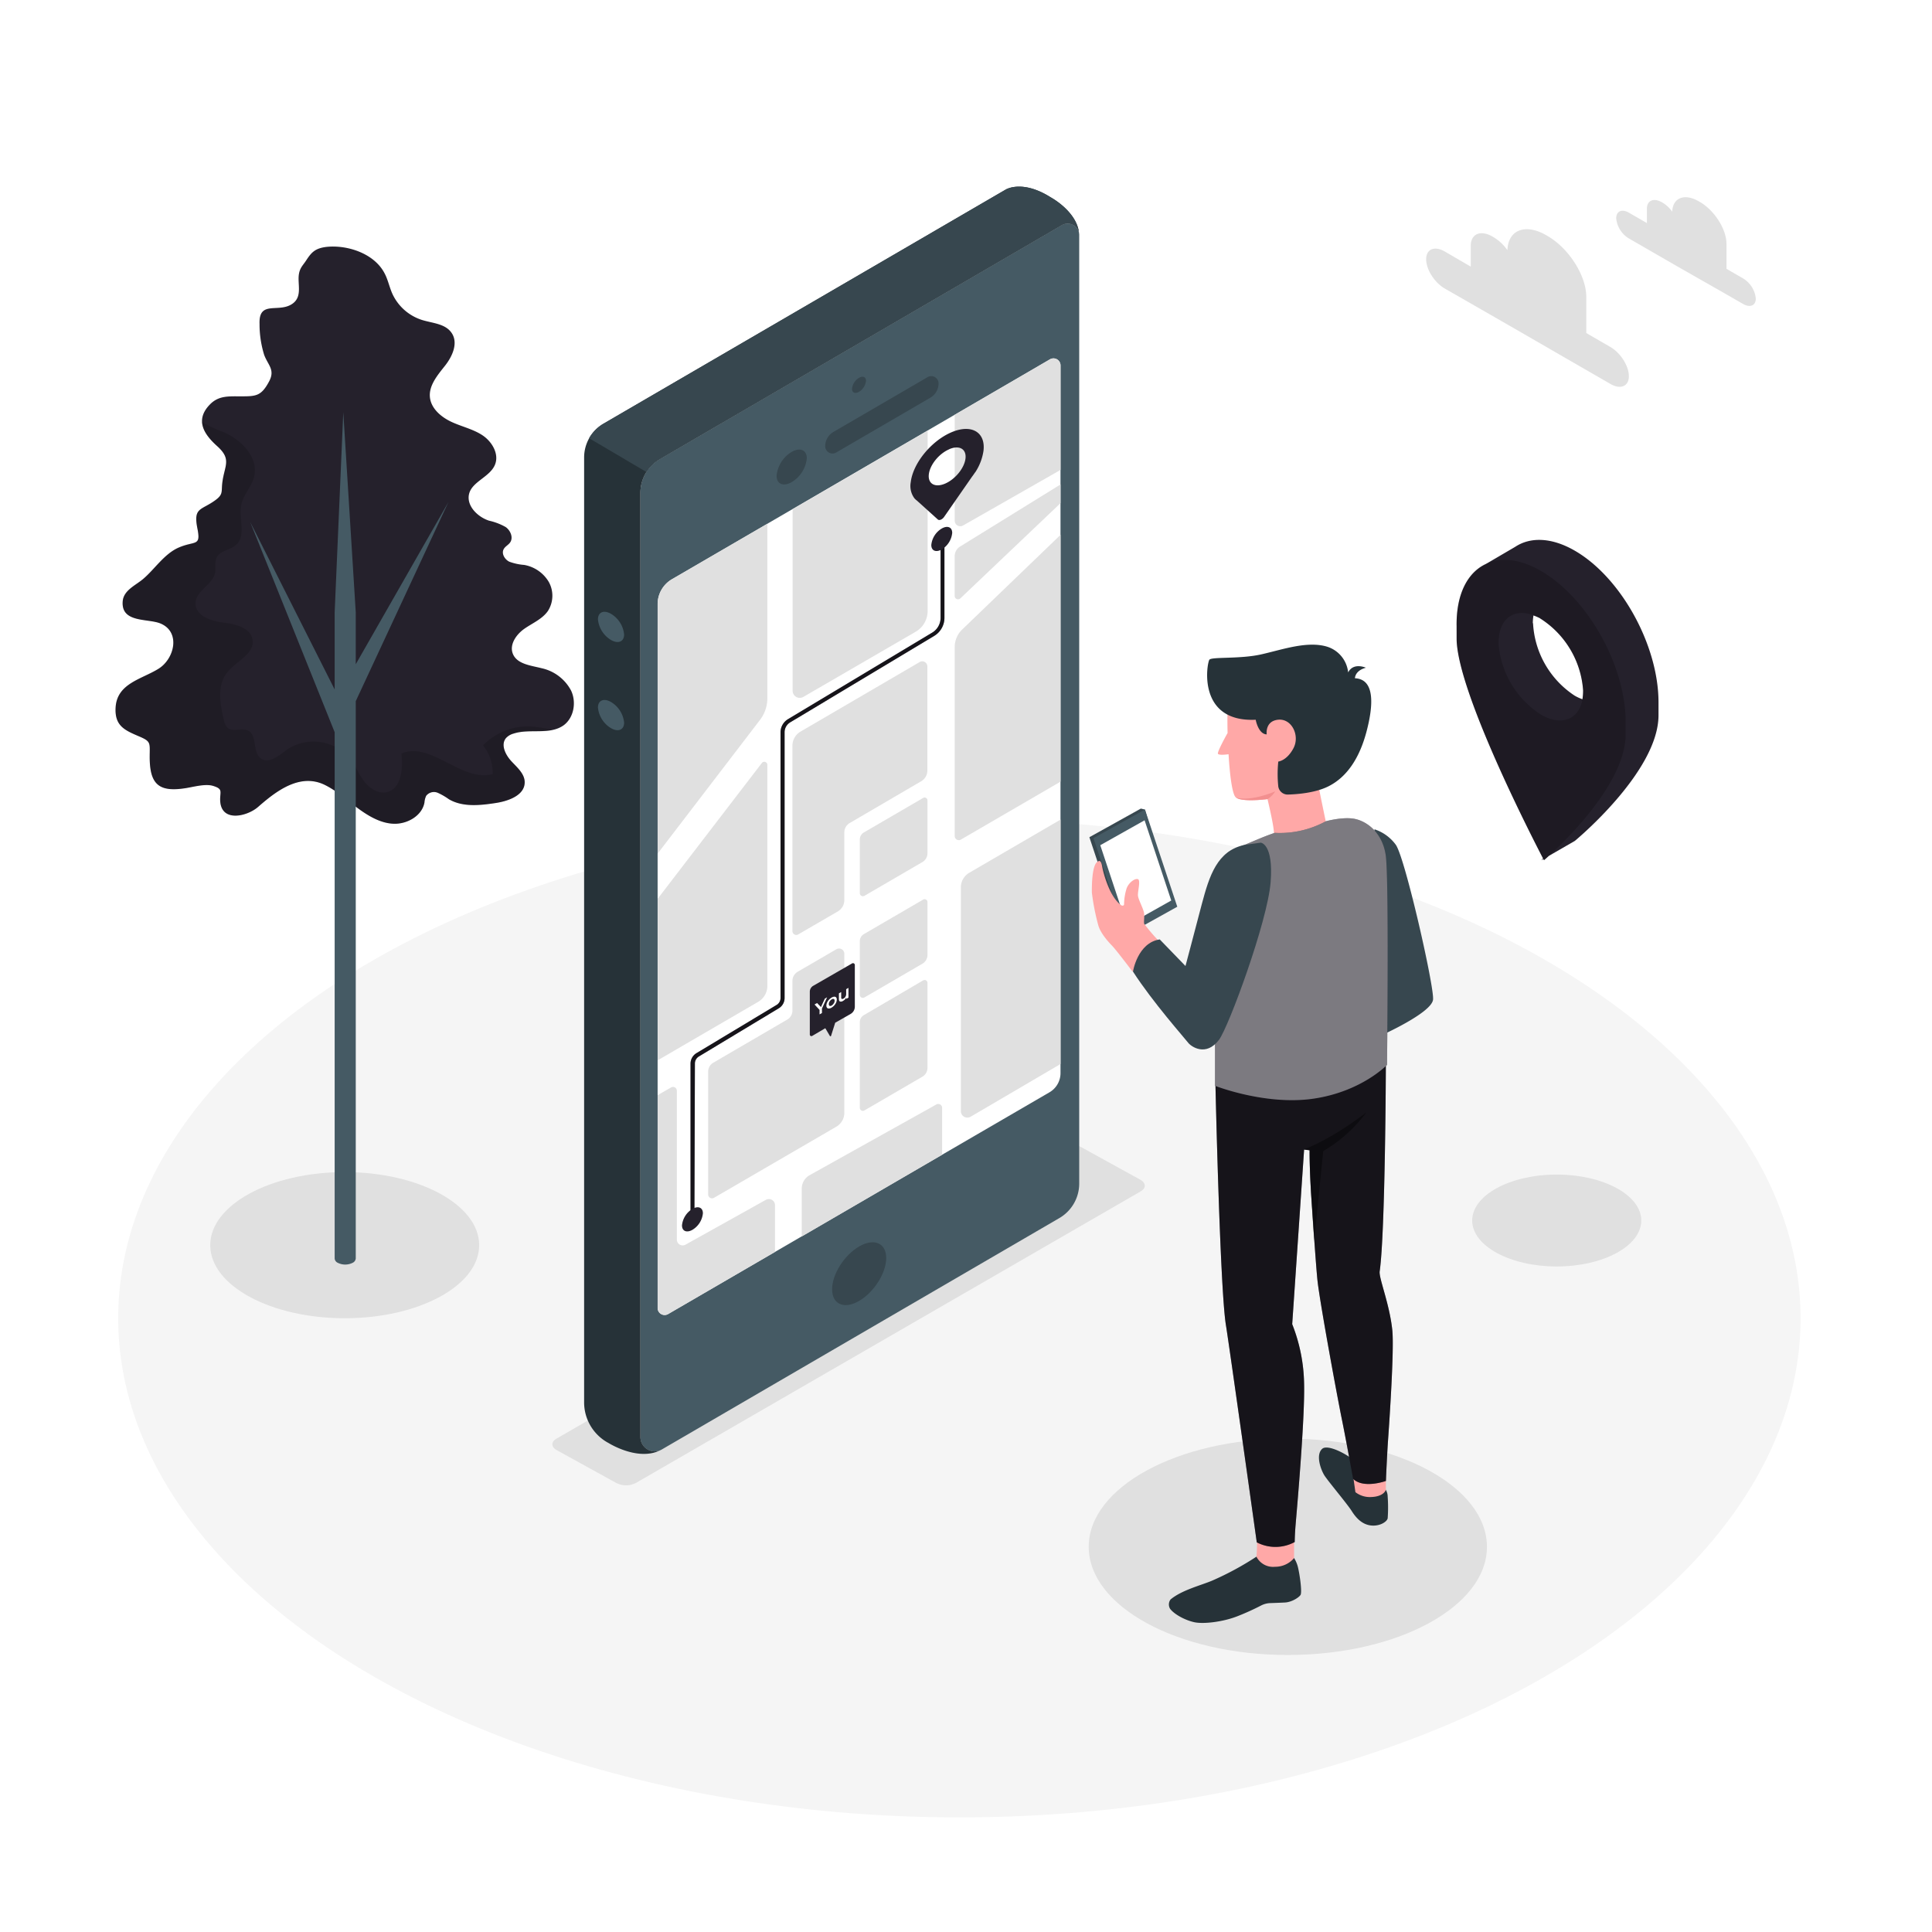 <svg class="animated" id="freepik_stories-directions" xmlns="http://www.w3.org/2000/svg" viewBox="0 0 500 500" version="1.1" xmlns:xlink="http://www.w3.org/1999/xlink" xmlns:svgjs="http://svgjs.com/svgjs"><style>svg#freepik_stories-directions:not(.animated) .animable {opacity: 0;}svg#freepik_stories-directions.animated #freepik--Locator--inject-150 {animation: 1.0s 1 forwards ease-out slideDown,1.5s Infinite  linear floating;animation-delay: 0s,1s;}svg#freepik_stories-directions.animated #freepik--Device--inject-150 {animation: 2.0s 1 forwards cubic-bezier(.36,-0.01,.5,1.38) zoomIn;animation-delay: 0s;}            @keyframes slideDown {                0% {                    opacity: 0;                    transform: translateY(-30px);                }                100% {                    opacity: 1;                    transform: translateY(0);                }            }                    @keyframes floating {                0% {                    opacity: 1;                    transform: translateY(0px);                }                50% {                    transform: translateY(-10px);                }                100% {                    opacity: 1;                    transform: translateY(0px);                }            }                    @keyframes zoomIn {                0% {                    opacity: 0;                    transform: scale(0.5);                }                100% {                    opacity: 1;                    transform: scale(1);                }            }        </style><g id="freepik--Floor--inject-150" class="animable" style="transform-origin: 248.29px 341.16px;"><ellipse cx="248.29" cy="341.16" rx="217.7" ry="129.18" style="fill: rgb(245, 245, 245); transform-origin: 248.29px 341.16px;" id="el0eb91ijoa6or" class="animable"></ellipse></g><g id="freepik--Shadows--inject-150" class="animable" style="transform-origin: 239.585px 362.276px;"><path id="freepik--freepik--shadow--inject-54--inject-150" d="M295.21,308.32,164.56,383.79a5.59,5.59,0,0,1-5.07,0L144,375.25c-1.4-.81-1.4-2.12,0-2.92l130.69-75.48a5.59,5.59,0,0,1,5.07,0l15.5,8.54C296.61,306.25,296.61,307.51,295.21,308.32Z" style="fill: rgb(224, 224, 224); transform-origin: 219.608px 340.32px;" class="animable"></path><ellipse cx="333.29" cy="400.31" rx="51.53" ry="28" style="fill: rgb(224, 224, 224); transform-origin: 333.29px 400.31px;" id="elzm3qhs5c2a" class="animable"></ellipse><ellipse cx="402.88" cy="315.87" rx="21.88" ry="11.89" style="fill: rgb(224, 224, 224); transform-origin: 402.88px 315.87px;" id="elq9tg6lfyam" class="animable"></ellipse><ellipse cx="89.21" cy="322.25" rx="34.8" ry="18.91" style="fill: rgb(224, 224, 224); transform-origin: 89.21px 322.25px;" id="elnuwn9vy2p6a" class="animable"></ellipse></g><g id="freepik--Clouds--inject-150" class="animable" style="transform-origin: 411.745px 75.573px;"><path d="M373.89,65.08,380.63,69V63.62c0-3.11,2.54-4.18,5.65-2.39l.23.14a11.7,11.7,0,0,1,3.61,3.38c.17-5.23,4.58-7,10-3.9l.41.24c5.49,3.17,10,10.26,10,15.74v9.36l6.22,3.6c2.64,1.52,4.8,4.92,4.8,7.56s-2.16,3.54-4.8,2l-8.28-4.78h0l-16.23-9.37h0L373.89,74.66c-2.64-1.52-4.8-4.92-4.8-7.56S371.25,63.56,373.89,65.08Z" style="fill: rgb(224, 224, 224); transform-origin: 395.32px 79.712px;" id="elkakteqo6fd" class="animable"></path><path d="M421.57,55.05l4.65,2.68V54c0-2.14,1.76-2.88,3.9-1.64l.16.09a8.13,8.13,0,0,1,2.49,2.34c.12-3.61,3.16-4.83,6.87-2.69l.28.16c3.79,2.19,6.89,7.07,6.89,10.86v6.45l4.29,2.48a6.88,6.88,0,0,1,3.3,5.22c0,1.82-1.48,2.44-3.3,1.39l-5.72-3.29h0L434.18,69h0l-12.61-7.28a6.86,6.86,0,0,1-3.3-5.21C418.27,54.63,419.75,54,421.57,55.05Z" style="fill: rgb(224, 224, 224); transform-origin: 436.335px 65.107px;" id="elte4na1xallm" class="animable"></path></g><g id="freepik--Tree--inject-150" class="animable" style="transform-origin: 89.211px 195.538px;"><path d="M78.75,202.16a9.74,9.74,0,0,1,5.23.94c3.14,1.52,5.74,3.94,8.53,6s6,4,9.46,4.09,7.25-2.06,7.88-5.49a4.87,4.87,0,0,1,.45-1.75,2.55,2.55,0,0,1,3-.77,16.73,16.73,0,0,1,2.87,1.66c3.53,2.08,8,1.61,12,1,3.37-.49,7.63-2,7.62-5.39,0-2.22-2-3.87-3.48-5.48s-2.78-4.2-1.38-5.93a4.12,4.12,0,0,1,2-1.2c4.22-1.37,9.39.46,13-2.18,2.64-2,3.26-6,1.87-8.93a11.38,11.38,0,0,0-7.6-5.79c-2.83-.72-6.43-1.05-7.49-3.78-.92-2.39.94-5,3-6.44s4.63-2.5,6.09-4.6a7.33,7.33,0,0,0,.2-7.56,9.26,9.26,0,0,0-6.35-4.36,14.17,14.17,0,0,1-3.86-.84c-1.18-.6-2.07-2.09-1.43-3.25.38-.7,1.19-1.06,1.65-1.71.89-1.25.12-3.11-1.14-4a15.56,15.56,0,0,0-4.31-1.65c-3.06-1-6-4-5.12-7.08s5.34-4.26,6.64-7.36c1.16-2.73-.67-5.93-3.13-7.6s-5.52-2.3-8.2-3.57-5.28-3.51-5.5-6.48,2-5.59,3.91-8,3.43-5.79,1.81-8.36-5-2.62-7.81-3.51a12.65,12.65,0,0,1-7.69-6.93c-.74-1.72-1.1-3.59-2-5.23-2.72-5.11-9.72-7.34-15.1-6.72-2.82.38-3.76,1.38-5.13,3.48-.79,1.23-1.6,1.85-1.88,3.54-.41,2.47.9,5.6-1.43,7.49-3.54,2.86-9-1-8.76,5.41a26.78,26.78,0,0,0,1.19,8c1,2.69,2.89,3.85,1.29,6.87-2.08,3.9-3.44,3.88-7.6,3.87-3,0-5.53-.17-7.74,2.12-3.89,4-1.58,7.65,1.87,10.75,3.93,3.52,1.85,5.07,1.34,9.63-.25,2.2.25,2.87-1.71,4.33-3.72,2.76-5.79,1.83-4.75,7.23,1,4.93-.52,3.24-4.79,5.08-3.79,1.63-6.29,5.71-9.36,8.25-2,1.64-5,2.9-5.16,5.77-.36,5.5,6.48,4.3,9.73,5.61,5.31,2.15,3.73,9.11-.42,11.72-4.39,2.75-10.79,3.78-11.14,10.07-.27,4.83,2.47,5.9,6.22,7.51,3,1.29,2.61,1.67,2.6,5.24,0,7.2,2.42,9.24,9.52,8.06,1.94-.32,4.91-1.14,6.85-.56,2.71.82,1.8,1.49,1.87,3.76.2,5.81,7,4.17,9.83,1.68C70.11,205.93,74.26,202.6,78.75,202.16Z" style="fill: rgb(37, 33, 44); transform-origin: 89.211px 138.501px;" id="el0kiznr1uhsgi" class="animable"></path><g id="elmjcbnj9xd7h"><path d="M132.86,189.9c3.24-1.05,7-.23,10.24-1a39.84,39.84,0,0,0-5.74-.9A16.25,16.25,0,0,0,125,192.91a11.22,11.22,0,0,1,2.49,7.42c-8,2.18-16-8.6-23.62-5.32.47,3.89,0,9.12-3.77,10-2.23.5-4.47-1-5.85-2.81s-2.23-4-3.62-5.82A12.32,12.32,0,0,0,74.27,194c-2.08,1.51-4.68,3.79-6.75,2.28-2.23-1.61-.87-6-3.33-7.21-1.64-.82-3.93.47-5.3-.73a3.69,3.69,0,0,1-.94-2c-1-4.11-1.82-8.86.77-12.2,2.3-3,7.17-4.8,6.65-8.52-.45-3.18-4.49-4.15-7.69-4.52s-7.23-1.87-7.07-5.08,4.43-4.67,5.06-7.76c.26-1.32-.18-2.79.42-4,.91-1.81,3.51-1.88,5-3.22,2.73-2.42.61-6.94,1.38-10.5.55-2.52,2.59-4.5,3.26-7,1.36-5-3.17-9.7-7.9-11.73a29.14,29.14,0,0,1-5.36-2.52l-.17-.13c.11,2.25,1.78,4.34,3.88,6.22,3.93,3.52,1.85,5.07,1.34,9.63-.25,2.2.25,2.87-1.71,4.33-3.72,2.76-5.79,1.83-4.75,7.23,1,4.93-.52,3.24-4.79,5.08-3.79,1.63-6.29,5.71-9.36,8.25-2,1.64-5,2.9-5.16,5.77-.36,5.5,6.48,4.3,9.73,5.61,5.31,2.15,3.73,9.11-.42,11.72-4.39,2.75-10.79,3.78-11.14,10.07-.27,4.83,2.47,5.9,6.22,7.51,3,1.29,2.61,1.67,2.6,5.24,0,7.2,2.42,9.24,9.52,8.06,1.94-.32,4.91-1.14,6.85-.56,2.71.82,1.8,1.49,1.87,3.76.2,5.81,7,4.17,9.83,1.68,3.3-2.86,7.45-6.19,11.93-6.63a9.74,9.74,0,0,1,5.23.94c3.14,1.52,5.74,3.94,8.53,6s6,4,9.46,4.09,7.25-2.06,7.88-5.49a4.87,4.87,0,0,1,.45-1.75,2.55,2.55,0,0,1,3-.77,16.73,16.73,0,0,1,2.87,1.66c3.53,2.08,8,1.61,12,1,3.37-.49,7.63-2,7.62-5.39,0-2.22-2-3.87-3.48-5.48s-2.78-4.2-1.38-5.93A4.16,4.16,0,0,1,132.86,189.9Z" style="opacity: 0.15; isolation: isolate; transform-origin: 86.501px 161.161px;" class="animable"></path></g><path d="M64.75,135.09l21.86,43.34V158.49l2.23-51.83,3.23,51.83V171.9l24-42-24,51.56V325.7a1.38,1.38,0,0,1-.8,1.11,4.3,4.3,0,0,1-3.86,0,1.34,1.34,0,0,1-.8-1.11V189.49Z" style="fill: rgb(69, 90, 100); transform-origin: 90.41px 216.964px;" id="elqdjs0amgz1p" class="animable"></path></g><g id="freepik--Locator--inject-150" class="animable" style="transform-origin: 403.093px 181.177px;"><path d="M407.56,142.52c-6-3.47-11.5-3.6-15.43-1L384.48,146c-4.72,2.22-7.65,7.87-7.51,16.1v3.35c.23,13.81,19.92,52,22.36,56.71l-.44.47.53-.3.16.3s.47-.4,1.27-1.13l6.71-3.87s21.66-17.85,21.66-32.52v-3.35C429.22,167,419.52,149.43,407.56,142.52Zm-9,17.51a24,24,0,0,1,11.14,18.59,13.27,13.27,0,0,1-.17,2.34,11.84,11.84,0,0,1-2-.92,23.9,23.9,0,0,1-10.78-18.76h-.06a12.66,12.66,0,0,1,.17-2A14.17,14.17,0,0,1,398.55,160Z" style="fill: rgb(37, 33, 44); transform-origin: 403.093px 181.177px;" id="elxpero0p2w5" class="animable"></path><g id="el4yna85ezudj"><path d="M377,165.4c.25,14.73,22.61,57.18,22.61,57.18S421,204.42,420.72,189.7v-3.35c-.25-14.73-10.24-32.11-22.32-38.82s-21.68-.22-21.43,14.52Zm10.85,1.07c-.11-6.86,4.7-9.79,10.73-6.44a24,24,0,0,1,11.14,18.59c.12,6.86-4.69,9.79-10.73,6.44A24,24,0,0,1,387.82,166.47Z" style="opacity: 0.2; isolation: isolate; transform-origin: 398.844px 183.732px;" class="animable"></path></g></g><g id="freepik--Device--inject-150" class="animable animator-active" style="transform-origin: 215.234px 212.286px;"><path d="M274.83,58.22l-104.1,60.6a10.07,10.07,0,0,0-5,8.71V371.91a3.7,3.7,0,0,0,5.57,3.2l102.87-59.88a10.32,10.32,0,0,0,5.13-8.93V60.79A3,3,0,0,0,274.83,58.22Z" style="fill: rgb(69, 90, 100); transform-origin: 222.515px 216.726px;" id="elky2sbpf4cbi" class="animable"></path><path d="M279.29,60.78v.33c0-.19,0-.38,0-.57A1,1,0,0,1,279.29,60.78Z" style="fill: rgb(55, 71, 79); transform-origin: 279.294px 60.825px;" id="eldkewaosowhu" class="animable"></path><path d="M271.72,93,173.91,149.9a7.49,7.49,0,0,0-3.72,6.47V338.51a1.81,1.81,0,0,0,2.73,1.56l98.66-57.37a5.76,5.76,0,0,0,2.88-5V94.61A1.82,1.82,0,0,0,271.72,93Z" style="fill: rgb(255, 255, 255); transform-origin: 222.325px 216.536px;" id="eld6hw48uehah" class="animable"></path><path d="M171.28,375.11a2.77,2.77,0,0,1-.49.24C171,375.27,171.12,375.21,171.28,375.11Z" style="fill: rgb(55, 71, 79); transform-origin: 171.035px 375.23px;" id="elgei90nhrz6c" class="animable"></path><path d="M279.23,60.15a3,3,0,0,0-4.4-1.93l-104.09,60.6a10.13,10.13,0,0,0-5,8.7V371.91a3.72,3.72,0,0,0,5.07,3.45c-5.77,2.84-13.25-1.87-13.25-1.87a11.92,11.92,0,0,1-6.39-10.74V118.37a10.12,10.12,0,0,1,5-8.71L260.26,49.07s4.25-2.69,11.66,2C271.92,51.07,278.53,54.6,279.23,60.15Z" style="fill: rgb(38, 50, 56); transform-origin: 215.199px 212.286px;" id="elp3agabf8ik" class="animable"></path><path d="M279.23,60.15a3,3,0,0,0-4.4-1.93l-104.09,60.6a9.92,9.92,0,0,0-3.45,3.33l-14.83-8.74a10.05,10.05,0,0,1,3.69-3.75L260.26,49.07s4.25-2.69,11.66,2C271.92,51.07,278.53,54.6,279.23,60.15Z" style="fill: rgb(55, 71, 79); transform-origin: 215.845px 85.226px;" id="elp0y3flb4ri" class="animable"></path><path d="M208.8,118.61a8.08,8.08,0,0,1-3.91,6.16c-2.16,1.25-3.91.51-3.91-1.65a8.12,8.12,0,0,1,3.91-6.17C207.05,115.71,208.8,116.45,208.8,118.61Z" style="fill: rgb(55, 71, 79); transform-origin: 204.89px 120.863px;" id="el3l7sp756k8m" class="animable"></path><path d="M229.35,325.57c0,3.89-3.15,8.85-7,11.1s-7,.91-7-3,3.15-8.85,7-11.09S229.35,321.69,229.35,325.57Z" style="fill: rgb(55, 71, 79); transform-origin: 222.35px 329.629px;" id="el67f6vvrm2ft" class="animable"></path><path d="M154.75,160.29a7,7,0,0,0,3.38,5.34c1.87,1.08,3.39.44,3.39-1.43a7,7,0,0,0-3.39-5.34C156.26,157.78,154.75,158.42,154.75,160.29Z" style="fill: rgb(69, 90, 100); transform-origin: 158.135px 162.245px;" id="eler872c63drs" class="animable"></path><path d="M154.75,183.11a7,7,0,0,0,3.38,5.34c1.87,1.08,3.39.44,3.39-1.43a7,7,0,0,0-3.39-5.34C156.26,180.6,154.75,181.24,154.75,183.11Z" style="fill: rgb(69, 90, 100); transform-origin: 158.135px 185.065px;" id="el918lzoocnf" class="animable"></path><path d="M224.12,98.54a3.75,3.75,0,0,1-1.81,2.86c-1,.58-1.81.24-1.81-.76a3.77,3.77,0,0,1,1.81-2.86C223.31,97.2,224.12,97.54,224.12,98.54Z" style="fill: rgb(55, 71, 79); transform-origin: 222.31px 99.59px;" id="eldvtk26ptezo" class="animable"></path><path d="M216.4,117.11l24.38-14.19a4.28,4.28,0,0,0,2.12-3.69h0a1.88,1.88,0,0,0-2.83-1.63l-24.39,14.19a4.28,4.28,0,0,0-2.12,3.69h0A1.89,1.89,0,0,0,216.4,117.11Z" style="fill: rgb(55, 71, 79); transform-origin: 228.23px 107.354px;" id="elmx8tsa27lw" class="animable"></path><path d="M198.59,135.55V180.7a9.19,9.19,0,0,1-1.91,5.62L170.2,220.91V156.37a7.46,7.46,0,0,1,3.71-6.47Z" style="fill: rgb(224, 224, 224); transform-origin: 184.395px 178.23px;" id="elftw6kgw46hm" class="animable"></path><path d="M207.87,180.38,237,163.48a6.2,6.2,0,0,0,3.07-5.35V111.46l-34.94,20.32v47A1.85,1.85,0,0,0,207.87,180.38Z" style="fill: rgb(224, 224, 224); transform-origin: 222.6px 146.034px;" id="eld5f1bhih4nj" class="animable"></path><path d="M240,172.48v26.93a3.23,3.23,0,0,1-1.6,2.78L219.9,213a2.82,2.82,0,0,0-1.39,2.43v17.52a3.41,3.41,0,0,1-1.69,2.93l-10.21,5.93a1,1,0,0,1-1.53-.89V193a4.24,4.24,0,0,1,2.12-3.68L238,171.34A1.32,1.32,0,0,1,240,172.48Z" style="fill: rgb(224, 224, 224); transform-origin: 222.54px 206.557px;" id="elw9z9usvqnzm" class="animable"></path><path d="M223.55,215.45l15.37-8.95a.74.74,0,0,1,1.11.64v13.68a2.65,2.65,0,0,1-1.32,2.29l-15,8.73a.8.8,0,0,1-1.19-.69V217.28A2.12,2.12,0,0,1,223.55,215.45Z" style="fill: rgb(224, 224, 224); transform-origin: 231.275px 219.171px;" id="elsne8wsizk3" class="animable"></path><path d="M223.55,241.76l15.37-8.95a.74.74,0,0,1,1.11.63v13.68a2.63,2.63,0,0,1-1.32,2.29l-15,8.73a.79.79,0,0,1-1.19-.69V243.59A2.11,2.11,0,0,1,223.55,241.76Z" style="fill: rgb(224, 224, 224); transform-origin: 231.275px 245.48px;" id="elm59kbqeo62" class="animable"></path><path d="M223.55,262.72l15.37-9a.74.74,0,0,1,1.11.64v22a2.65,2.65,0,0,1-1.32,2.29l-15,8.73a.79.79,0,0,1-1.19-.69V264.55A2.12,2.12,0,0,1,223.55,262.72Z" style="fill: rgb(224, 224, 224); transform-origin: 231.275px 270.555px;" id="elz91f4iwl7p" class="animable"></path><path d="M243.82,286.72v12.13L207.49,320V307.62a4,4,0,0,1,2-3.46l32.81-18.31A1,1,0,0,1,243.82,286.72Z" style="fill: rgb(224, 224, 224); transform-origin: 225.655px 302.852px;" id="el90co58m2m0j" class="animable"></path><path d="M198.59,197.88v57.29a4.75,4.75,0,0,1-2.37,4.1l-26,15.13V232.58l27-35.19A.8.8,0,0,1,198.59,197.88Z" style="fill: rgb(224, 224, 224); transform-origin: 184.405px 235.774px;" id="elgno3ppb3b2o" class="animable"></path><path d="M274.47,94.61v27L249.24,136a1.44,1.44,0,0,1-2.16-1.25V107.35L271.72,93A1.83,1.83,0,0,1,274.47,94.61Z" style="fill: rgb(224, 224, 224); transform-origin: 260.775px 114.472px;" id="el689hms9gz5n" class="animable"></path><path d="M274.47,138.41v63.88l-25.8,15a1.06,1.06,0,0,1-1.59-.91V167.45a6.29,6.29,0,0,1,1.94-4.54Z" style="fill: rgb(224, 224, 224); transform-origin: 260.775px 177.921px;" id="elg65hkwht5da" class="animable"></path><path d="M274.46,125.38l-26,16.07a2.92,2.92,0,0,0-1.39,2.49v10.28a.87.87,0,0,0,1.48.63l25.91-24.63Z" style="fill: rgb(224, 224, 224); transform-origin: 260.765px 140.24px;" id="elhmg10iyn78" class="animable"></path><path d="M218.51,246.85V288a4.15,4.15,0,0,1-2.07,3.59L184.77,310a1,1,0,0,1-1.5-.87V277.34a2.68,2.68,0,0,1,1.32-2.31l19.16-11.17a2.66,2.66,0,0,0,1.33-2.31v-7.68a2.76,2.76,0,0,1,1.37-2.39l10-5.81A1.36,1.36,0,0,1,218.51,246.85Z" style="fill: rgb(224, 224, 224); transform-origin: 200.89px 277.805px;" id="elsochkb2liyi" class="animable"></path><path d="M200.57,311.87V324l-27.66,16.08a1.81,1.81,0,0,1-2.71-1.58V283.42l3.49-2a1,1,0,0,1,1.48.86v38.53a1.5,1.5,0,0,0,2.23,1.31l20.8-11.6A1.59,1.59,0,0,1,200.57,311.87Z" style="fill: rgb(224, 224, 224); transform-origin: 185.385px 310.808px;" id="eliqwccwxq4w" class="animable"></path><path d="M274.47,212.11v63.25L251.21,289a1.68,1.68,0,0,1-2.54-1.45V229.64a4.38,4.38,0,0,1,2.16-3.76Z" style="fill: rgb(224, 224, 224); transform-origin: 261.57px 250.673px;" id="el2a6cskiouea" class="animable"></path><path d="M179.71,315.87h-1V275.26a3.18,3.18,0,0,1,1.51-2.69L201,260.07a2.09,2.09,0,0,0,1-1.76V189.53a4,4,0,0,1,2-3.45l37.26-22.36a4.47,4.47,0,0,0,2.16-3.81V139.48h1v20.43a5.46,5.46,0,0,1-2.65,4.66l-37.25,22.36a3,3,0,0,0-1.47,2.6v68.78a3.09,3.09,0,0,1-1.48,2.62l-20.73,12.5a2.13,2.13,0,0,0-1,1.83Z" style="fill: rgb(37, 33, 44); transform-origin: 211.565px 227.675px;" id="elbxbe3fipe65" class="animable"></path><g id="el3azz7k5l2ds"><path d="M179.71,315.87h-1V275.26a3.18,3.18,0,0,1,1.51-2.69L201,260.07a2.09,2.09,0,0,0,1-1.76V189.53a4,4,0,0,1,2-3.45l37.26-22.36a4.47,4.47,0,0,0,2.16-3.81V139.48h1v20.43a5.46,5.46,0,0,1-2.65,4.66l-37.25,22.36a3,3,0,0,0-1.47,2.6v68.78a3.09,3.09,0,0,1-1.48,2.62l-20.73,12.5a2.13,2.13,0,0,0-1,1.83Z" style="opacity: 0.4; transform-origin: 211.565px 227.675px;" class="animable"></path></g><path d="M181.91,314a5.62,5.62,0,0,1-2.7,4.27c-1.5.86-2.71.35-2.71-1.15a5.59,5.59,0,0,1,2.71-4.26C180.7,312,181.91,312.51,181.91,314Z" style="fill: rgb(37, 33, 44); transform-origin: 179.205px 315.565px;" id="el1xx026im4s8" class="animable"></path><path d="M246.43,137.92a5.64,5.64,0,0,1-2.7,4.27c-1.5.86-2.71.35-2.71-1.15a5.59,5.59,0,0,1,2.71-4.26C245.22,135.92,246.43,136.43,246.43,137.92Z" style="fill: rgb(37, 33, 44); transform-origin: 243.725px 139.485px;" id="el82x69xdcgg4" class="animable"></path><path d="M252.37,122.26h0a13.69,13.69,0,0,0,2.16-5.61c.57-4.87-3.19-7-8.38-4.74s-9.88,8-10.45,12.89a5.32,5.32,0,0,0,1,4.22h0l.06.05a3.3,3.3,0,0,0,.52.47l5.44,4.91c.36.32,1.17,0,1.64-.71l7.17-10.33c.29-.38.56-.76.81-1.15Zm-6.73-6c2.62-1.14,4.51-.07,4.23,2.39s-2.64,5.37-5.26,6.5-4.51.07-4.23-2.39S243,117.41,245.64,116.28Z" style="fill: rgb(37, 33, 44); transform-origin: 245.097px 122.791px;" id="eld5j79c52mzq" class="animable"></path><path d="M220.47,249.36l-10,5.76a1.76,1.76,0,0,0-.89,1.54v11.08a.41.41,0,0,0,.61.36l3.4-2,1.18,2a.17.17,0,0,0,.3,0l1.08-3.42,4-2.28a2.18,2.18,0,0,0,1.08-1.87V249.78A.48.48,0,0,0,220.47,249.36Z" style="fill: rgb(37, 33, 44); transform-origin: 215.405px 258.73px;" id="elglzp46epf2c" class="animable"></path><path d="M212.72,261v1.17l-.62.35v-1.16l-1.3-1.4.66-.38,1,1.05,1-2.18.6-.35Z" style="fill: rgb(255, 255, 255); transform-origin: 212.43px 260.31px;" id="el7lktx5d33oe" class="animable"></path><path d="M214.52,261a.56.56,0,0,1-.48-.18.81.81,0,0,1-.17-.57,1.82,1.82,0,0,1,.17-.77,2.6,2.6,0,0,1,.48-.74,3,3,0,0,1,.69-.56,1.58,1.58,0,0,1,.7-.24.65.65,0,0,1,.48.18.86.86,0,0,1,.17.57,2,2,0,0,1-.17.77,2.87,2.87,0,0,1-1.18,1.31A1.37,1.37,0,0,1,214.52,261Zm1.23-1.27A1.27,1.27,0,0,0,216,259q0-.36-.21-.45a.59.59,0,0,0-.54.09,1.52,1.52,0,0,0-.54.53,1.32,1.32,0,0,0-.21.69c0,.24.07.39.21.46a.6.6,0,0,0,.54-.1A1.44,1.44,0,0,0,215.75,259.7Z" style="fill: rgb(255, 255, 255); transform-origin: 215.214px 259.472px;" id="elc1wxvs5b53b" class="animable"></path><path d="M219.58,255.66v2.53l-.56.32v-.32a2.67,2.67,0,0,1-.36.47,1.93,1.93,0,0,1-.46.35.94.94,0,0,1-.8.18c-.19-.07-.29-.3-.29-.66v-1.45l.59-.34v1.36c0,.23.05.37.16.42s.25,0,.44-.08a1.38,1.38,0,0,0,.5-.49,1.3,1.3,0,0,0,.19-.67V256Z" style="fill: rgb(255, 255, 255); transform-origin: 218.345px 257.437px;" id="elqyg2atpyb6" class="animable"></path></g><g id="freepik--Character--inject-150" class="animable" style="transform-origin: 326.407px 293.427px;"><path d="M358.66,385.58a3.54,3.54,0,0,1,.47,1.76,38.67,38.67,0,0,1,0,5.6c-.17.86-2,2.11-4.33,1.85s-3.89-2-5-3.77-6.14-7.74-7.05-9.19-2.33-5.3-.56-6.88c1.49-1.33,7.07,1.71,8.56,3.39S358.66,385.58,358.66,385.58Z" style="fill: rgb(38, 50, 56); transform-origin: 350.288px 384.724px;" id="eln078nurdofp" class="animable"></path><path d="M334.91,403.22A8.2,8.2,0,0,1,336,406c.36,1.61.94,5.47.64,6.63-.15.56-2.15,2-4.12,2.1-1.17.06-2.58.11-3.72.15a5.53,5.53,0,0,0-2.42.62,65.77,65.77,0,0,1-6.29,2.84c-3.74,1.43-8.65,2-11,1.49s-5.14-2-6.26-3.46a2.16,2.16,0,0,1,.11-2.43c2.89-2.41,7.69-3.6,10.66-4.83a77,77,0,0,0,11.57-6.25C325.9,402.3,334.91,403.22,334.91,403.22Z" style="fill: rgb(38, 50, 56); transform-origin: 319.616px 411.346px;" id="el2e8r2o8qg3d" class="animable"></path><path d="M334.91,397.73v5.49a6.37,6.37,0,0,1-4.94,2.26,4.83,4.83,0,0,1-4.8-2.6,44,44,0,0,0,.13-5.15Z" style="fill: rgb(255, 168, 167); transform-origin: 330.04px 401.618px;" id="elc8pw6vwhemn" class="animable"></path><path d="M358.66,382.27v3.31s-.49,1.74-3.81,1.85a6.1,6.1,0,0,1-4.07-1.26l-.69-4.87Z" style="fill: rgb(255, 168, 167); transform-origin: 354.375px 384.37px;" id="elqjj6xbst8d9" class="animable"></path><path d="M314.56,280.81s1.17,52.4,2.69,62c1.05,6.57,8,56.34,8,56.34a10.41,10.41,0,0,0,9.82-.08s0-1.75.24-4.6,2.41-27.16,2.19-36.3a43.8,43.8,0,0,0-3.08-15.48l3.08-45.18,1.43.18s-.07,4.82.53,13.38c0,0,1.14,17.25,1.54,20.64.76,6.32,5,29.33,6.24,35.43,1.12,5.47,2.94,15.57,2.94,15.57,2.67,2.66,8.49.56,8.49.56s.29-6.86.59-11.05,1.58-23,1.07-27.94c-.71-6.88-3.52-13.5-3.27-15.25,1.46-10.13,1.6-53.25,1.6-53.25Z" style="fill: rgb(37, 33, 44); transform-origin: 337.504px 338.061px;" id="elg1yz5o2p0sn" class="animable"></path><g id="el33wtjxkpj0c"><path d="M314.56,280.81s1.17,52.4,2.69,62c1.05,6.57,8,56.34,8,56.34a10.41,10.41,0,0,0,9.82-.08s0-1.75.24-4.6,2.41-27.16,2.19-36.3a43.8,43.8,0,0,0-3.08-15.48l3.08-45.18,1.43.18s-.07,4.82.53,13.38c0,0,1.14,17.25,1.54,20.64.76,6.32,5,29.33,6.24,35.43,1.12,5.47,2.94,15.57,2.94,15.57,2.67,2.66,8.49.56,8.49.56s.29-6.86.59-11.05,1.58-23,1.07-27.94c-.71-6.88-3.52-13.5-3.27-15.25,1.46-10.13,1.6-53.25,1.6-53.25Z" style="opacity: 0.4; transform-origin: 337.504px 338.061px;" class="animable"></path></g><g id="elkyhw239vb1k"><path d="M337.5,297.46l1.43.19s-.08,5.12.56,14.22c0,0,.28,4.34.62,9.2l2.34-23.17a37.5,37.5,0,0,0,11.15-10c-9.5,7.28-16.1,9.53-16.1,9.53Z" style="opacity: 0.4; transform-origin: 345.55px 304.485px;" class="animable"></path></g><path d="M361.23,218.62a11.06,11.06,0,0,0-5.52-4l1.76,53.33s13-5.8,13.4-9.24C371.26,255.63,363.64,222,361.23,218.62Z" style="fill: rgb(55, 71, 79); transform-origin: 363.297px 241.285px;" id="el1gk1j492vu6" class="animable"></path><path d="M317.7,189.7c-.06-2.21-.06-5,0-6.06.26-3.95,1.44-5.52,1.44-5.52,4.83-6.31,22.53-4.89,23.79-1.34s3.72,22.93-1.74,26.39c.56,3,2.13,10.42,2.13,10.42-4.41,4-13.65,2.73-13.65,2.73.27-1.35-1-6.76-1.64-9.51-3.78.45-7.07.4-8.14-.4h0a1.11,1.11,0,0,1-.22-.21c-.82-1.17-1.4-5.62-1.72-11-1,.13-2.55.26-2.75-.13S316.77,191.34,317.7,189.7Z" style="fill: rgb(255, 168, 167); transform-origin: 329.886px 195.132px;" id="elt8dxyton9d" class="animable"></path><path d="M327.82,190.06s-.5-3.47,3-3.8,5.64,4.12,3.93,7.37-3.93,3.46-3.93,3.46a30.91,30.91,0,0,0,0,6.46,2.45,2.45,0,0,0,2.52,2.08c2.5-.07,7-.44,10.32-2.06,4.85-2.37,8.16-7.28,10-14.26s2.13-13.54-3-13.78c0,0-.05-1.95,2.83-2.72,0,0-3.21-1.47-4.59,1.21a7.82,7.82,0,0,0-5.48-6.67c-5.12-1.53-11.47.75-17,2s-12.8.59-13.43,1.38-3.34,16.26,12,15.54C324.94,186.24,325.65,190,327.82,190.06Z" style="fill: rgb(38, 50, 56); transform-origin: 333.64px 186.236px;" id="elnmd29ybn59" class="animable"></path><path d="M319.89,206.41c1.07.8,4.36.85,8.14.4a6.4,6.4,0,0,0,2-2C329.75,204.91,323.72,207.52,319.89,206.41Z" style="fill: rgb(242, 143, 143); transform-origin: 324.96px 205.952px;" id="elgdbk8zn0oyo" class="animable"></path><path d="M314.44,244.29V281s13.1,5.16,25.52,3.33,19-8.74,19-8.74.55-48.42-.34-54.3-4.86-8.67-7.9-9.34-7.59.59-7.59.59a24.91,24.91,0,0,1-13.23,3c-3.49,1.16-7.31,3-10.5,4.2C310.31,223.29,314.44,244.29,314.44,244.29Z" style="fill: rgb(37, 33, 44); transform-origin: 336.316px 248.238px;" id="ela2ez2huo6jg" class="animable"></path><g id="eldj5iju8prqg"><path d="M314.44,244.29V281s13.1,5.16,25.52,3.33,19-8.74,19-8.74.55-48.42-.34-54.3-4.86-8.67-7.9-9.34-7.59.59-7.59.59a24.91,24.91,0,0,1-13.23,3c-3.49,1.16-7.31,3-10.5,4.2C310.31,223.29,314.44,244.29,314.44,244.29Z" style="fill: rgb(255, 255, 255); opacity: 0.4; transform-origin: 336.316px 248.238px;" class="animable"></path></g><polygon points="290.3 241.82 281.93 216.67 295.25 209.26 296.31 209.51 303.61 234.41 290.3 241.82" style="fill: rgb(55, 71, 79); transform-origin: 292.77px 225.54px;" id="el478v4jwlfm" class="animable"></polygon><polygon points="291.36 242.07 282.99 216.92 296.31 209.51 304.68 234.66 291.36 242.07" style="fill: rgb(69, 90, 100); transform-origin: 293.835px 225.79px;" id="el7zcvaj64vtv" class="animable"></polygon><polygon points="291.65 239.5 284.75 218.74 296.22 212.29 303.12 233.05 291.65 239.5" style="fill: rgb(255, 255, 255); transform-origin: 293.935px 225.895px;" id="elhq8slzxl954" class="animable"></polygon><path d="M284.28,222.88s.64-.5.94,1.29,2,8.11,5,10.14c0,0,.67.28.69-.32a14.13,14.13,0,0,1,.67-4.11c.6-1.56,2.18-2.62,2.92-2.35s-.07,3.12,0,4.21,1.54,3.61,1.61,4.78-.12,2,0,2.55a44.78,44.78,0,0,0,3.49,4.13l-6.51,8.24s-4.23-5.62-5.32-6.73-3-3.29-3.54-5.27a58.42,58.42,0,0,1-1.66-8.49C282.57,229.24,282.55,223.42,284.28,222.88Z" style="fill: rgb(255, 168, 167); transform-origin: 291.085px 237.128px;" id="elh2kj6ndxmgk" class="animable"></path><path d="M322,218.67l4.26-.59s3.37.19,2.57,10.29-10.85,37.42-13.36,40.74c-3.37,4.46-7.23,1.75-8,.72s-9.16-10.47-14.26-18.39c0,0,1.19-7.47,6.93-8.32L306.8,250s2.06-7.71,4.22-16C313,226.56,315,220.25,322,218.67Z" style="fill: rgb(55, 71, 79); transform-origin: 311.081px 244.835px;" id="eldeipdqcsx0f" class="animable"></path></g><defs>     <filter id="active" height="200%">         <feMorphology in="SourceAlpha" result="DILATED" operator="dilate" radius="2"></feMorphology>                <feFlood flood-color="#32DFEC" flood-opacity="1" result="PINK"></feFlood>        <feComposite in="PINK" in2="DILATED" operator="in" result="OUTLINE"></feComposite>        <feMerge>            <feMergeNode in="OUTLINE"></feMergeNode>            <feMergeNode in="SourceGraphic"></feMergeNode>        </feMerge>    </filter>    <filter id="hover" height="200%">        <feMorphology in="SourceAlpha" result="DILATED" operator="dilate" radius="2"></feMorphology>                <feFlood flood-color="#ff0000" flood-opacity="0.5" result="PINK"></feFlood>        <feComposite in="PINK" in2="DILATED" operator="in" result="OUTLINE"></feComposite>        <feMerge>            <feMergeNode in="OUTLINE"></feMergeNode>            <feMergeNode in="SourceGraphic"></feMergeNode>        </feMerge>            <feColorMatrix type="matrix" values="0   0   0   0   0                0   1   0   0   0                0   0   0   0   0                0   0   0   1   0 "></feColorMatrix>    </filter></defs></svg>